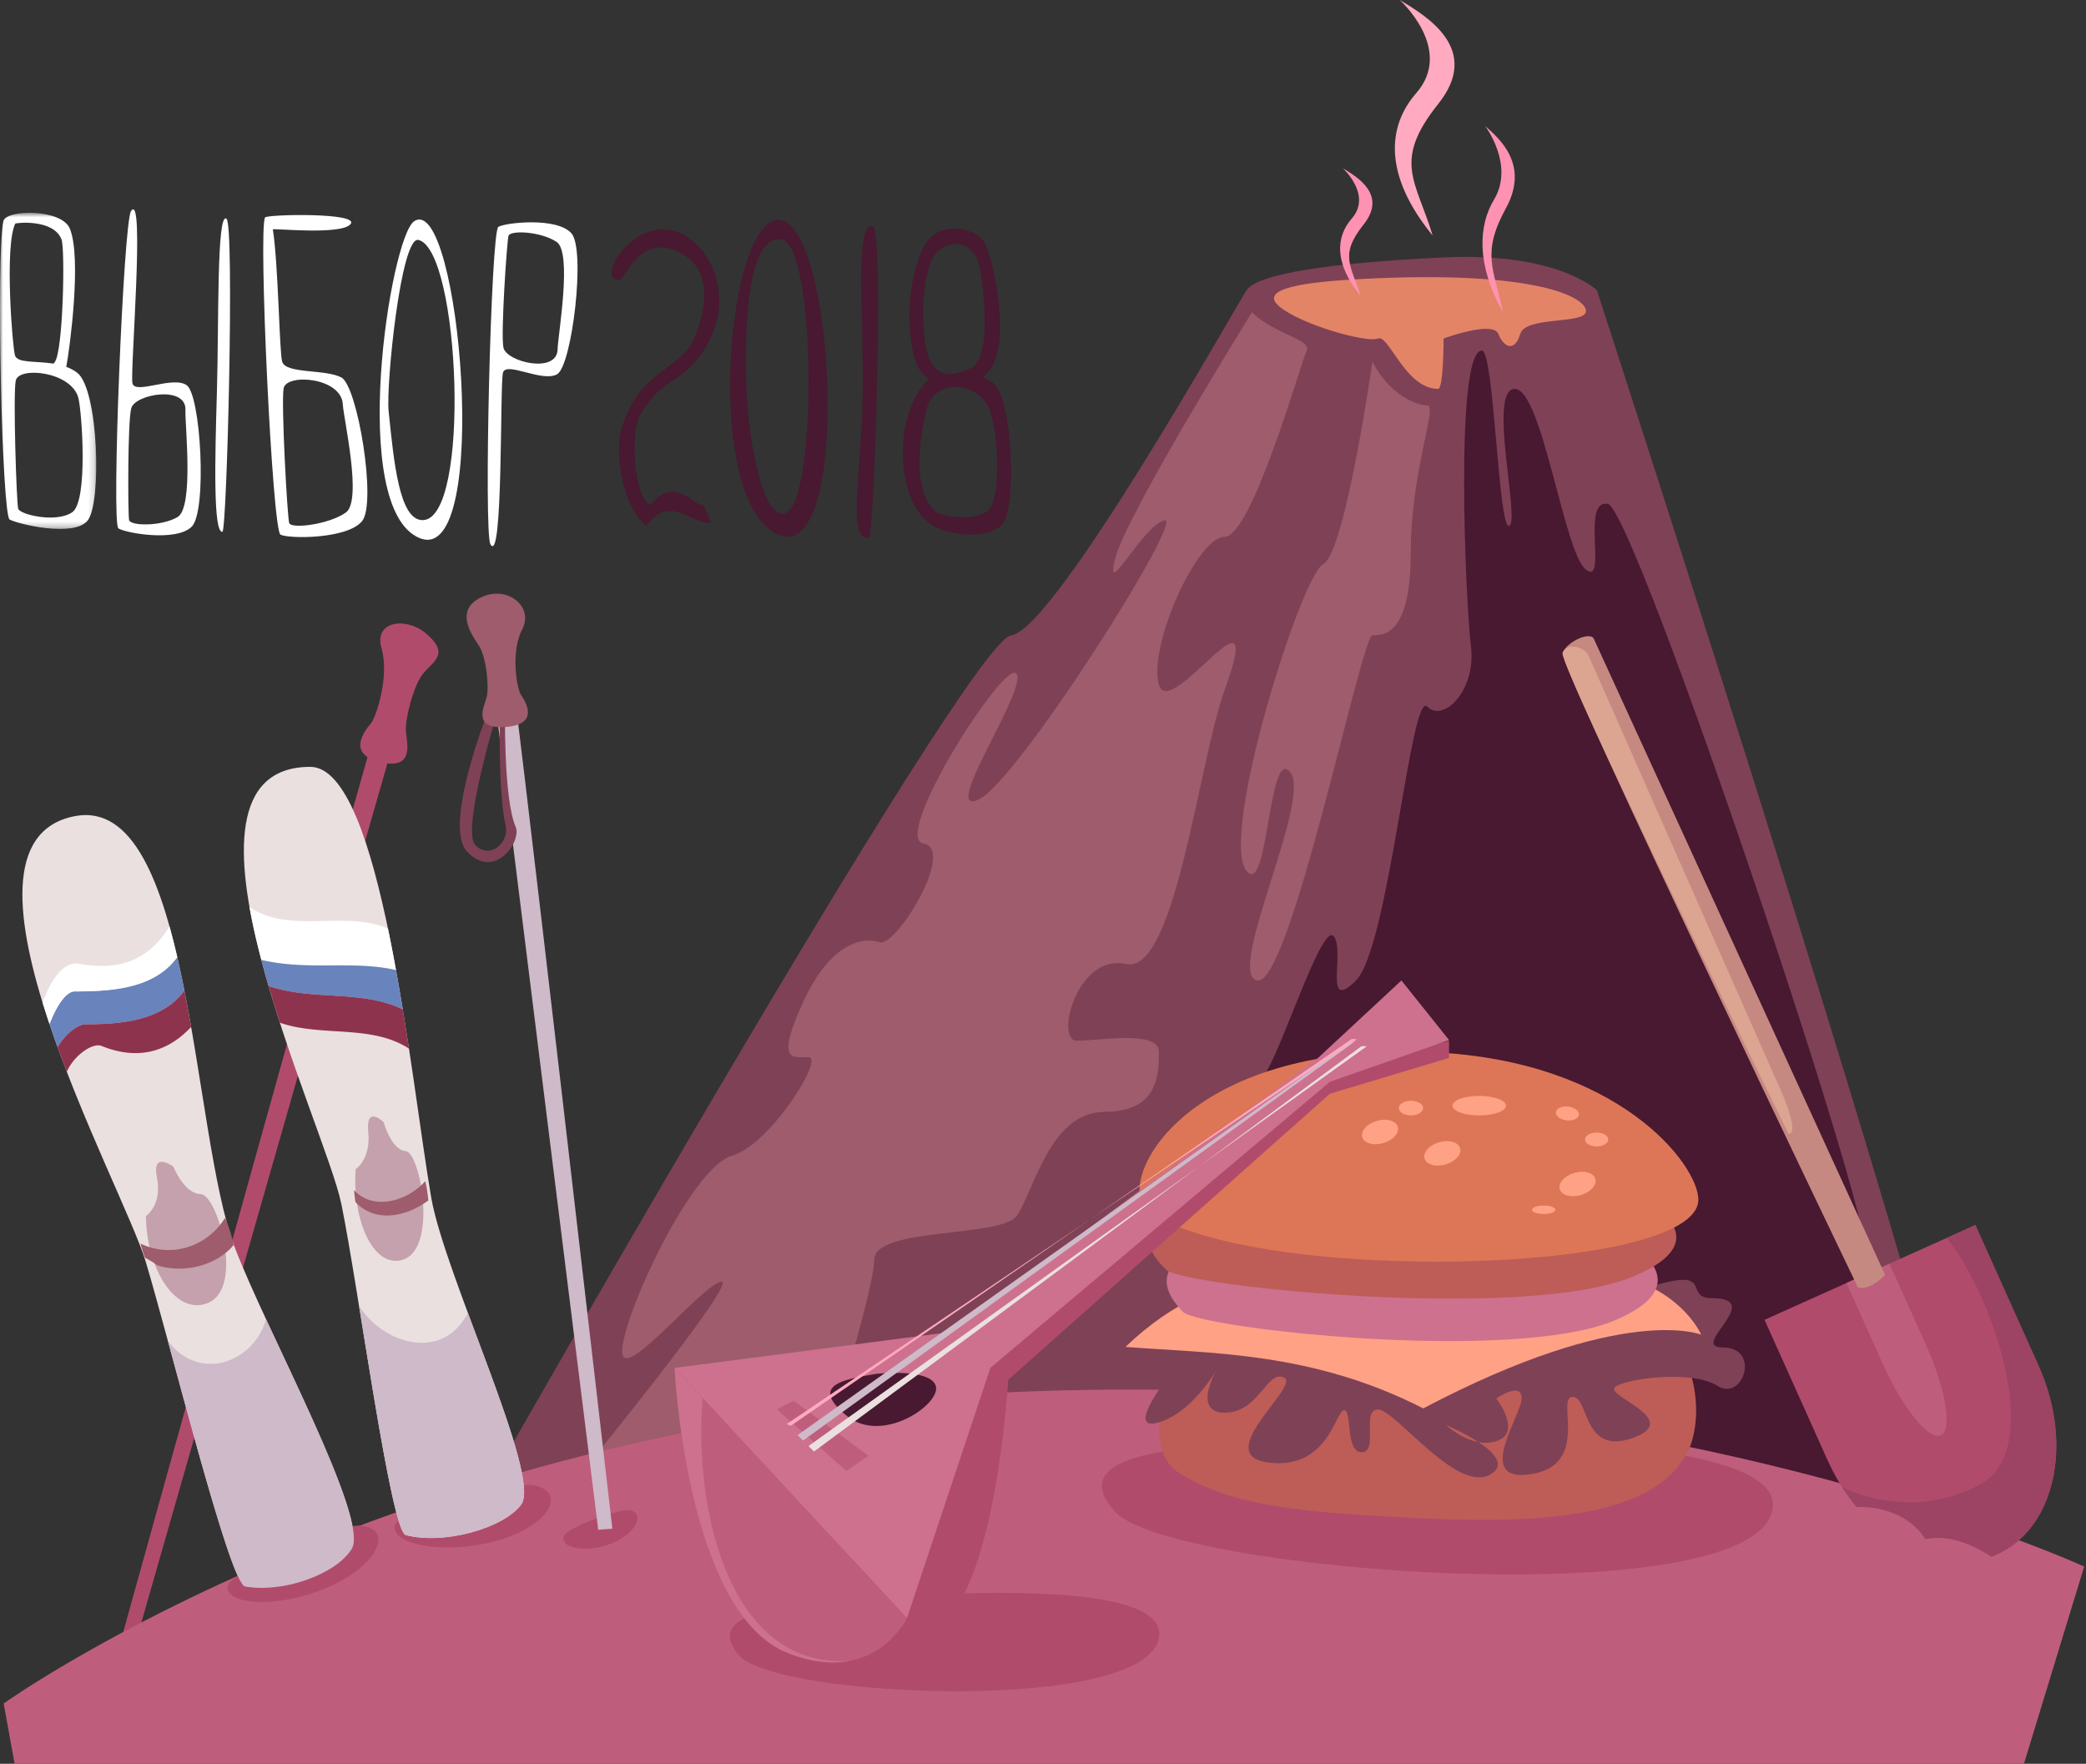 <svg width="343" height="290" viewBox="0 0 343 290" xmlns="http://www.w3.org/2000/svg" xmlns:xlink="http://www.w3.org/1999/xlink"><rect x="0" y="0" width="343" height="290" fill="#333333" stroke="none"/><defs><path id="path-1" d="M0 .763h15.828v51.986H0z"/></defs><g id="d_quest2-copy-2" fill="none" fill-rule="evenodd" transform="translate(-340 -243)"><g id="question_4" transform="translate(340 243)"><path d="M37.251 35.98c-1.644-1.326-1.254 17.291-1.583 28.397-.335 11.354-.616 23.226.902 23.064.75-.081 1.996-50.4.681-51.46" id="Fill-1" fill="#FFF"/><path d="M30.49 67.43c-.102 2.229 1.43 16.024-1.306 17.594-2.736 1.57-7.762 1.457-7.96.48-.197-.979-.246-16.249.362-18.395.661-2.328 9.094-3.788 8.905.32m.189-4.108c-2.35-1.563-8.51 1.635-8.905-.322-.394-1.956 2.11-31.816-.232-28.29-1.234 1.858-3.252 51.387-2.077 52.167 1.175.78 9.529 2.259 12.067-.29 2.54-2.548 1.497-21.704-.853-23.265" id="Fill-3" fill="#FFF"/><path d="M82.78 57.16c-.468-2.18.57-17.416.829-18.379.26-.963 5.284-.75 7.912.994 2.628 1.743.207 15.412.166 17.642-.077 4.114-8.398 2.11-8.906-.257M93.967 38.37c-2.37-2.707-10.8-1.774-12.023-1.072-1.223.705-2.414 50.259-1.303 52.192 2.108 3.671 1.542-26.288 2.062-28.215.52-1.926 6.46 1.663 8.907.257 2.446-1.407 4.725-20.455 2.357-23.162" id="Fill-5" fill="#FFF"/><path d="M69.444 85.52c-3.786-.057-4.674-9.48-5.543-17.908-.443-4.31 2.017-28.856 4.906-28.16 6.85 1.653 8.678 46.19.637 46.068m-1.347-49.14c-3.914 2.599-10.958 47.303.931 52.104 11.89 4.801 6.548-57.067-.93-52.103" id="Fill-7" fill="#FFF"/><path d="M56.365 66.46c.128 2.385 3.251 15.847.505 17.808-2.748 1.963-9.005 2.749-9.319 1.729-.313-1.02-1.338-19.779-.917-22.13.456-2.55 9.496-1.803 9.731 2.593m-.235-4.396c-2.668-1.414-9.104-.552-9.731-2.593-.464-1.51-.625-15.954-1.535-21.749-.037-.235 11.362 1.006 12.798-.901 1.436-1.908-13.808-1.584-14.084-1.064-1.117 2.111 1.204 51.44 2.538 52.148 1.334.707 10.988.76 13.421-2.222 2.434-2.984-.738-22.206-3.407-23.62" id="Fill-9" fill="#FFF"/><g id="Group-13" transform="translate(0 34.224)"><mask id="mask-2" fill="#fff"><use xlink:href="#path-1"/></mask><path d="M11.874 50.003c-2.652 1.807-8.608.392-8.885-.585-.277-.976-.853-18.822-.404-21.047.487-2.413 9.15-1.497 10.296 2.815.584 2.194 1.645 17.01-1.007 18.817m-9.42-25.815C2.047 22.743.719 6.258 2.503 2.55c.07-.144 6.292-.83 7.612 2.592.609 1.577.274 18.397-1.107 20.15-.078.099-.134.184-.196.273-2.98-.468-5.98-.046-6.356-1.377m10.257 2.888c-.548-.432-1.166-.741-1.813-.982.583-3.088 2.55-17.87.596-22.704C10.147.055.953.191.55 2.146-.662 8.009.332 50.5 1.585 51.2c1.252.7 10.42 2.985 12.795.202s1.835-21.565-1.668-24.327" id="Fill-11" fill="#FFF" mask="url(#mask-2)"/></g><path d="M143.588 37.25c-3.323-1.222-1.387 16.47-1.75 28.751-.372 12.556-2.456 23.027 1.068 22.416.822-.142 2.435-50.523.682-51.168" id="Fill-14" fill="#481930"/><path d="M129.434 84.217c-3.341 2.157-5.952-9.077-6.558-17.952-.31-4.54-1.238-28.137 5.695-26.847 5.513 1.026 5.853 41.577.863 44.799m-1.497-48.048c-8.506.177-12.338 46.25-.035 51.719 12.303 5.47 9.457-51.915.035-51.72" id="Fill-16" fill="#481930"/><path d="M114.329 39.972c-8.475-7.578-17.042 6.313-12.512 6.06 1.068-.06 3.514-8.312 10.532-4.18 6.646 3.913 1.788 14.393.784 15.516-4.03 4.513-8.283 4.565-11.007 13.288-.858 2.75-.41 11.81 4.101 15.842 3.971-5.58 7.85.12 10.676-.599-.169-.589-1.006-2.339-1.264-2.956-1.05.749-4.76-5.119-8.682.14-2.84-1.513-3.282-12.134-1.748-14.742 3.912-6.649 6.167-4.632 10.138-10.211 5.335-7.497 2.364-15.134-1.018-18.158" id="Fill-18" fill="#481930"/><path d="M162.32 84.07c-2.528 1.723-7.544.763-8.308.168-4.713-3.674-2.185-14.734-1.691-16.84 1.124-4.811 7.444-4.95 9.999-.833 1.842 2.967 2.528 15.784 0 17.506m-8.816-23.88c-2.484-2.842-2.238-15.814.483-18.636 2.104-2.182 5.558-1.942 6.817 1.319.58 1.503 2.725 15.85-1.164 17.663-3.888 1.814-5.27.648-6.136-.345m9.776 2.752c-.523-.411-1.111-.707-1.729-.935 4.935-2.947 2.43-17.03.568-21.638-1.284-3.18-7.595-4.01-9.798-.484-4.168 6.67-3.363 21.275.479 22.368-5.998 5.624-5.593 19.458-.125 23.682 2.978 2.302 9.93 2.845 12.194.193 2.264-2.653 1.749-20.552-1.59-23.186" id="Fill-20" fill="#481930"/><path d="M75.323 253.075s83.724-147.702 90.926-148.603c7.202-.9 36.911-54.037 38.712-56.74 1.8-2.7 13.504-4.502 32.409-5.403 18.906-.9 25.207 5.404 25.207 5.404s64.82 199.037 61.218 205.342c-3.6 6.304-248.472 0-248.472 0" id="Fill-22" fill="#7F4156"/><path d="M208.24 176.216c3.022-5.098 9.324-24.911 11.124-22.21 1.801 2.702-1.8 12.61 3.601 7.205 5.402-5.403 9.003-47.733 11.704-45.03 2.7 2.701 8.102-2.703 7.202-9.908-.9-7.204-2.7-48.633 1.8-48.633 2.014 0 2.701 29.72 4.502 28.82 1.8-.9-3.601-22.516.9-22.516s8.102 27.019 11.704 29.72c3.6 2.703-.9-11.707 3.6-10.807 4.502.9 45.914 124.286 42.313 124.286-3.601 0 7.202 44.13 7.202 44.13l-39.612-8.105-7.202-52.236-23.406-4.503-35.431-10.213z" id="Fill-24" fill="#481930"/><path d="M205.86 51.335c3.602 3.603 9.904 4.504 9.003 6.305-.9 1.801-9.002 30.62-13.503 30.62-4.502 0-12.604 18.013-10.804 24.318 1.8 6.304 18.006-18.913 10.804.9-4.275 11.759-8.103 46.833-16.205 45.031-8.103-1.8-11.704 12.609-8.103 12.609 3.602 0 13.504-1.801 13.504 1.801 0 3.603 0 9.907-9.002 9.907-9.003 0-11.704 13.51-14.404 17.112-2.701 3.602-23.407 1.801-23.407 7.205s-9.003 33.323-9.003 33.323l-41.412 4.503s28.808-35.124 25.207-34.224c-3.6.901-17.105 18.013-16.204 10.808.9-7.205 11.703-29.72 18.005-31.522 6.302-1.801 15.304-16.211 12.604-16.211-2.701 0-5.402.9-.9-9.006 4.5-9.907 9.902-10.808 12.603-9.907 2.7.9 12.604-15.31 7.202-16.211-5.401-.901 13.504-30.621 15.305-27.92 1.8 2.702-12.604 23.417-6.302 20.715 6.302-2.702 34.21-46.833 30.609-45.932-3.601.9-9.903 13.51-8.103 6.304 1.8-7.205 22.507-40.528 22.507-40.528" id="Fill-26" fill="#9E5C6C"/><path d="M19.646 270.563s44.15-158.946 45.406-162.13c1.257-3.18 2.78-3.313 2.78-3.313l.401 4.572-46.235 161.433-2.352-.562z" id="Fill-28" fill="#B14B6C"/><path d="M69.989 104.105c-3.187-2.675-8.584-2.05-7.252 2.503 1.333 4.555-.88 11.289-1.725 12.297-.845 1.008-4.227 5.041 1.495 6.408 5.723 1.366 4.39-3.187 4.228-5.042-.162-1.853 1.205-7.58 2.896-9.595 1.69-2.016 4.39-3.187.358-6.57" id="Fill-30" fill="#B14B6C"/><path d="M225.667 59.441s-4.502 31.522-8.103 33.323c-3.6 1.801-17.138 44.764-12.603 50.435 3.6 4.503 3.6-20.715 7.202-16.211 3.6 4.503-10.803 33.323-5.402 34.223 5.402.9 17.105-56.739 18.906-56.739 1.8 0 6.301 0 6.301-13.51 0-13.509 4.502-24.316 2.701-24.316-1.8 0-6.302-1.801-9.002-7.205" id="Fill-32" fill="#9E5C6C"/><path d="M2.402 290L.6 280.093s66.62-47.733 169.25-51.335c102.63-3.603 172.85 28.82 172.85 28.82L332.798 290H2.402z" id="Fill-34" fill="#BE5E7C"/><path d="M223.866 45.873c-9.03.472-17.105 1.506-13.504 4.518 3.601 3.011 14.404 6.024 16.205 5.27 1.8-.753 4.501 8.283 9.903 8.283.9 0 .9-8.282.9-8.282s8.102-3.013 9.003-.754c.9 2.26 2.7 3.012 3.6 0 .901-3.012 10.804-1.506 10.804-3.764 0-2.26-8.102-6.777-36.91-5.271" id="Fill-36" fill="#E48467"/><path d="M230.168 0s9.003 8.106 2.7 15.31c-4.779 5.465-5.4 13.51 2.702 23.417-2.701-9.007-6.666-12.153.9-21.615 7.202-9.006-1.8-14.41-6.302-17.112" id="Fill-38" fill="#FFAAC0"/><path d="M220.793 27.662s4.875 4.39 1.463 8.292c-2.588 2.958-2.926 7.314 1.462 12.68-1.462-4.878-3.61-6.581.488-11.705 3.9-4.878-.975-7.804-3.413-9.267" id="Fill-40" fill="#FF92B3"/><path d="M244.2 20.714s4.875 6.41 1.463 12.106c-2.588 4.32-2.926 10.683 1.462 18.515-1.462-7.12-3.61-9.61.488-17.09 3.9-7.122-.975-11.394-3.413-13.53" id="Fill-42" fill="#FF92B3"/><path d="M40.308 260.86c-2.536-.442-12.255-39.752-16.346-53.406-3.805-12.7-35.064-68.759-11.658-73.262C31.56 130.488 31.4 186.093 38.564 205c5.25 13.85 22.292 44.774 19.269 49.676-2.574 4.174-11.247 7.277-17.525 6.184" id="Fill-44" fill="#EBE0E0"/><path d="M59.176 250.842c-3.567-.23-21.695 7.516-21.752 10.062-.06 2.701 6.386 3.393 13.48 1.202 10.881-3.36 14.483-10.864 8.272-11.264" id="Fill-46" fill="#B14B6C"/><path d="M87.93 244.24c-3.49-.772-22.589 4.111-23.034 6.62-.472 2.66 5.794 4.329 13.138 3.248 11.267-1.657 15.973-8.523 9.896-9.867" id="Fill-48" fill="#B14B6C"/><path d="M103.614 248.32c-1.625-.378-10.716 2.91-10.98 4.397-.279 1.576 2.633 2.422 6.111 1.626 5.336-1.22 7.698-5.362 4.869-6.022" id="Fill-50" fill="#B14B6C"/><path d="M43.74 216.891a10.13 10.13 0 0 1-5.328 6.463c-3.601 1.801-8.102.9-10.815-2.916 4.614 16.95 10.768 40.083 12.711 40.422 6.278 1.093 14.95-2.01 17.525-6.184 2.32-3.763-7.176-22.849-14.093-37.785" id="Fill-52" fill="#CEBAC8"/><path d="M14.105 168.416c5.998 0 12.608-.64 16.215-5.53a177.67 177.67 0 0 0-1.173-5.51c-3.688 5.042-10.265 5.636-16.843 5.636-1.597 0-3.192 2.834-4.161 5.36.425 1.263.87 2.53 1.33 3.797 1.212-2.05 3.204-3.753 4.632-3.753" id="Fill-54" fill="#6983BC"/><path d="M14.105 168.416c-1.428 0-3.42 1.702-4.633 3.753a197.39 197.39 0 0 0 1.512 4.047c1.204-2.746 4.378-4.92 5.822-4.197 6.123 2.45 10.996.73 14.62-3.168-.351-2.01-.72-4.005-1.106-5.966-3.607 4.89-10.217 5.531-16.215 5.531" id="Fill-56" fill="#8E334E"/><path d="M12.304 163.012c6.578 0 13.155-.594 16.843-5.636a114.854 114.854 0 0 0-1.266-5.018c-2.986 4.623-7.019 7.428-14.676 6.151-2.702-.675-4.897 2.704-6.205 6.336.36 1.167.745 2.346 1.143 3.527.97-2.526 2.564-5.36 4.161-5.36" id="Fill-58" fill="#FFF"/><path d="M66.725 252.391c-2.487-.668-7.745-40.45-10.593-54.416-2.648-12.993-31.224-71.888-5.116-71.888 11.703 0 16.46 50.828 19.88 70.756 2.205 12.85 18.249 45.944 14.797 50.553-2.938 3.926-12.815 6.649-18.968 4.995" id="Fill-60" fill="#EBE0E0"/><path d="M76.96 215.933c-.243.373-.489.745-.737 1.117-4.351 6.53-13.374 3.705-17.19-2.348 2.719 16.737 5.914 37.211 7.692 37.689 6.153 1.653 16.03-1.07 18.968-4.994 2.231-2.979-3.677-17.847-8.733-31.464" id="Fill-62" fill="#CEBAC8"/><path d="M65.109 159.504a269.43 269.43 0 0 0-1.318-6.83c-7.168-3.091-16.112 1.008-22.768-3.553.494 2.804 1.169 5.737 1.952 8.714 7.772 1.822 15.004.033 22.134 1.67" id="Fill-64" fill="#FFF"/><path d="M65.109 159.504c-7.13-1.636-14.362.153-22.134-1.669a164.23 164.23 0 0 0 1.19 4.275c7.184 2.496 15.237.56 22.06 3.847a406.604 406.604 0 0 0-1.116-6.453" id="Fill-66" fill="#6983BC"/><path d="M44.166 162.11c.588 2.016 1.209 4.037 1.857 6.041 6.754 2.386 15.024.223 21.227 4.267a518.901 518.901 0 0 0-1.025-6.461c-6.823-3.288-14.876-1.351-22.06-3.847" id="Fill-68" fill="#8E334E"/><path d="M100.688 251.341S84.11 107.633 83.399 104.754c-.71-2.877-2.135-3.177-2.135-3.177l-1.074 3.866 18.18 146.093 2.318-.195z" id="Fill-70" fill="#CEBAC8"/><path d="M81.666 117.45l.522.13s-.268 13.065.922 17.97c.76 3.134-2.689 5.823-4.968 3.378-2.28-2.447 3.524-21.479 3.524-21.479m-4.902 22.526c4.559 4.892 9.05-1.654 8.03-4.012-2.041-4.717-1.75-19.56-1.75-19.56l-2.518-.177s-7.791 19.424-3.762 23.749" id="Fill-72" fill="#7F4156"/><path d="M79.256 98.147c4.18-1.894 8.573 1.59 6.617 5.327-1.955 3.737-.877 9.774-.227 10.74.65.967 3.248 4.833-2.39 5.305-5.64.473-3.684-3.265-3.249-4.833.436-1.568.007-6.637-1.293-8.57-1.299-1.934-4.006-5.907.542-7.969" id="Fill-74" fill="#9E5C6C"/><path d="M290.143 217.011l10.525 23.431.004-.001c5.8 12.659 18.129 19.448 27.642 15.171 9.514-4.277 12.624-18.007 7.013-30.751l.004-.002-10.525-23.431-34.663 15.583z" id="Fill-76" fill="#B14B6C"/><path d="M335.327 224.86l.005-.001-10.526-23.432-4.747 2.136c7.153 8.432 16.577 34.558 5.536 40.505-11.703 6.305-22.381.597-22.72.42 6.346 9.999 16.998 14.919 25.44 11.125 9.512-4.278 12.624-18.008 7.012-30.752" id="Fill-78" fill="#9D4363"/><path d="M303.623 210.951l6.042 13.452v-.001c3.296 7.283 7.514 12.465 9.452 11.595 1.938-.871.865-7.468-2.391-14.769l-6.042-13.45-7.06 3.173z" id="Fill-80" fill="#BE5E7C"/><path d="M305.484 211.658s-49.251-102.446-48.544-104.307c.707-1.862 4.558-3.594 5.135-2.31.577 1.285 47.902 104.597 47.902 104.597s-2.632 2.727-4.493 2.02" id="Fill-82" fill="#C68981"/><path d="M197.758 237.764c-7.202.9-22.159 2.273-14.404 10.807 9.003 9.907 103.53 17.112 108.032 0 4.501-17.111-93.628-10.807-93.628-10.807" id="Fill-84" fill="#B14B6C"/><path d="M130.4 263.947c-4.576.846-14.094 2.242-8.88 8.244 6.052 6.968 66.686 9.703 69.047-2.865 2.36-12.568-60.167-5.379-60.167-5.379" id="Fill-86" fill="#B14B6C"/><path d="M294.087 186.429s-37.854-77.217-37.147-79.079c.707-1.861 3.658-.891 4.235.394.577 1.284 32.011 72.38 32.011 72.38s2.701 6.305.9 6.305" id="Fill-88" fill="#DCA591"/><path d="M196.108 217.045s-10.727 19.736-2.255 25.13c8.471 5.395 19.639 6.552 40.552 7.502 20.913.952 37.59-.793 42.953-10.66 2.743-5.047 2.876-17.712-8.661-25.364-11.537-7.652-72.59 3.392-72.59 3.392" id="Fill-90" fill="#BE5C57"/><path d="M197.038 218.438s-16.935 1.259-15.484 4.015c1.451 2.757 10.803 3.603 10.803 3.603s-7.496 9.361-1.957 7.85c5.54-1.51 9.569-8.562 9.569-8.562s-4.03 7.051 1.54 6.934c5.568-.118 6.813-7.111 9.628-5.777 2.814 1.335-12.266 12.8-2.49 13.986 9.775 1.187 10.96-8.591 12.353-8.621 1.393-.029.147 6.964 2.932 6.905 2.784-.059-.148-6.964 2.637-7.023 2.784-.059 12.824 13.663 18.334 10.76 5.51-2.903-7.138-8.21-7.138-8.21s4.266 4.09 8.412 2.61c4.148-1.482-.146-6.965-.146-6.965s4.118-2.873 4.177-.087c.058 2.785-8.06 14.104 1.656 12.505 9.717-1.599 3.913-12.623 6.697-12.683 2.785-.058 1.598 9.72 9.893 6.758 8.295-2.962-4.324-6.875-2.961-8.297 1.363-1.423 12.655-2.98 16.89-.282 4.235 2.698 7.202-6.304.9-6.304-5.741 0 7.203-8.106-1.8-8.106-5.302 0 1.8-6.304-13.53-.688-11.84 4.338-70.915 5.68-70.915 5.68" id="Fill-92" fill="#7F4156"/><path d="M214.802 211.88s-13.36-6.095-29.744 9.58c13.952 1.098 30.659.745 48.964 10.112 33.061-17.42 45.71-12.114 45.71-12.114s-2.933-6.905-12.737-9.485c-9.806-2.58-52.193 1.908-52.193 1.908" id="Fill-94" fill="#FFA185"/><path d="M195.587 205.909c-2.564 1.447-6.392 4.316-1.09 9.777 2.65 2.732 54.64 8.6 71.343 1.279 16.702-7.32-2.916-15.266-2.916-15.266l-67.337 4.21z" id="Fill-96" fill="#CD718E"/><path d="M192.94 198.998c-2.754 1.452-6.872 4.326-1.185 9.779 2.843 2.727 58.68 8.514 76.632 1.167 17.952-7.346-3.108-15.262-3.108-15.262l-72.338 4.316z" id="Fill-98" fill="#BE5C57"/><path d="M188.764 199.087c-5.657-4.061 4.98-27.975 46.807-26.072 30.636 1.395 43.568 18.415 43.689 24.159.265 12.534-73.524 14.094-90.496 1.913" id="Fill-100" fill="#DD7657"/><path d="M238.27 173.95l-19.592 5.881-52.898 47.04s-1.632 29.67-9.796 39.199c-5.877 6.86-13.635 7.76-20.492 6.78-6.857-.98 22.45-48.92 22.45-48.92l62.696-48.018 17.632-4.794v2.833z" id="Fill-102" fill="#B14B6C"/><path id="Fill-104" fill="#CD718E" d="M216.719 173.95l13.715-12.74 7.836 9.8-19.592 6.861-55.837 47.04-13.715 41.159-38.204-41.16 45.22-5.88z"/><path d="M110.922 224.91s1.882 40.286 18.612 46.882c14.21 5.599 19.593-5.722 19.593-5.722l-38.205-41.16z" id="Fill-106" fill="#BE5E7C"/><path d="M115.528 229.873l-4.605-4.962s1.88 40.286 18.612 46.88c4.062 1.6 7.4 1.816 10.1 1.31-19.718 1.228-25.601-24.843-24.107-43.228" id="Fill-108" fill="#CD718E"/><path d="M144.07 225.89c-5.878.98-10.776 1.96-4.898 6.86s15.674-1.96 14.694-4.9c-.98-2.94-9.796-1.96-9.796-1.96" id="Fill-110" fill="#481930"/><path id="Fill-112" fill="#BE5E7C" d="M127.744 231.724l11.452 10.153 3.579-2.526-12.273-9.037z"/><path d="M24.008 199.938s2.7-1.801 1.8-6.304c-.9-4.504 2.701-1.802 2.701-1.802s1.8 4.503 4.501 4.503c2.701 0 7.405 15.844.9 18.013-5.4 1.801-9.902-6.305-9.902-14.41" id="Fill-114" fill="#C4A1AC"/><path d="M38.412 204.719a20.418 20.418 0 0 0-1.409-4.47c-2.736 4.464-8.49 6.78-13.895 4.228.2.8.45 1.578.745 2.328.758.412 1.498.826 2.004 1.238 4.208 1.372 9.687.126 12.555-3.324" id="Fill-116" fill="#9E5C6C"/><path d="M58.484 192.226s2.526-1.598 2.07-6.115c-.455-4.517 2.527-1.599 2.527-1.599s1.252 4.577 3.642 4.76c2.389.183 5.352 16.177-.568 17.881-4.915 1.416-8.285-6.908-7.67-14.927" id="Fill-118" fill="#C4A1AC"/><path d="M58.218 195.671c.045.665.126 1.318.225 1.961 3.259 3.512 8.365 2.425 11.987-.244a24.214 24.214 0 0 0-.495-3.182c-3.119 3.45-8.686 4.84-11.717 1.465" id="Fill-120" fill="#9E5C6C"/><path d="M299.488 251.273c0-4.503 12.604-5.403 17.105 1.802 8.103-1.802 17.105 8.105 17.105 8.105s-34.21 12.609-34.21-9.907" id="Fill-122" fill="#BE5E7C"/><path d="M247.63 181.797c0 .884-1.973 1.602-4.407 1.602-2.433 0-4.407-.718-4.407-1.602 0-.885 1.974-1.603 4.407-1.603 2.434 0 4.408.718 4.408 1.603" id="Fill-124" fill="#FFA185"/><path d="M255.756 198.912c0 .386-.861.698-1.923.698-1.063 0-1.924-.312-1.924-.698 0-.388.861-.7 1.924-.7 1.062 0 1.923.312 1.923.7" id="Fill-126" fill="#FFA185"/><path d="M234.009 182.197c0 .664-.897 1.203-2.004 1.203-1.106 0-2.004-.539-2.004-1.203 0-.663.898-1.202 2.004-1.202 1.107 0 2.004.539 2.004 1.202" id="Fill-128" fill="#FFA185"/><path d="M264.438 187.355c0 .63-.852 1.142-1.902 1.142-1.05 0-1.902-.513-1.902-1.142 0-.63.852-1.142 1.902-1.142 1.05 0 1.902.511 1.902 1.142" id="Fill-130" fill="#FFA185"/><path d="M259.617 183.288c-.07.627-.972 1.041-2.016.926-1.043-.116-1.834-.717-1.765-1.343.069-.627.971-1.041 2.015-.926 1.045.115 1.835.717 1.766 1.343" id="Fill-132" fill="#FFA185"/><path d="M229.84 185.277c.292 1.009-.78 2.207-2.395 2.674-1.614.468-3.159.028-3.451-.981-.292-1.01.78-2.206 2.394-2.674 1.615-.467 3.16-.028 3.452.981" id="Fill-134" fill="#FFA185"/><path d="M262.317 193.827c.293 1.01-.78 2.207-2.394 2.674-1.614.467-3.16.028-3.451-.98-.293-1.01.78-2.207 2.394-2.675 1.614-.467 3.16-.028 3.451.981" id="Fill-136" fill="#FFA185"/><path d="M240.087 188.79c.291 1.01-.78 2.207-2.394 2.675-1.615.467-3.16.028-3.453-.98-.291-1.01.78-2.207 2.395-2.675 1.614-.467 3.16-.028 3.452.98" id="Fill-138" fill="#FFA185"/><path id="Fill-140" fill="#CEBAC8" d="M132.04 236.863l-.9-.9 90.025-63.944 1.8-.901z"/><path id="Fill-142" fill="#EBE0E0" d="M133.84 238.665l-.9-.901 91.826-65.745h-.9z"/><path id="Fill-144" fill="#FFAAC0" d="M130.045 234.417l-.707-.255 93.82-63.299-.9-.03z"/></g></g></svg>